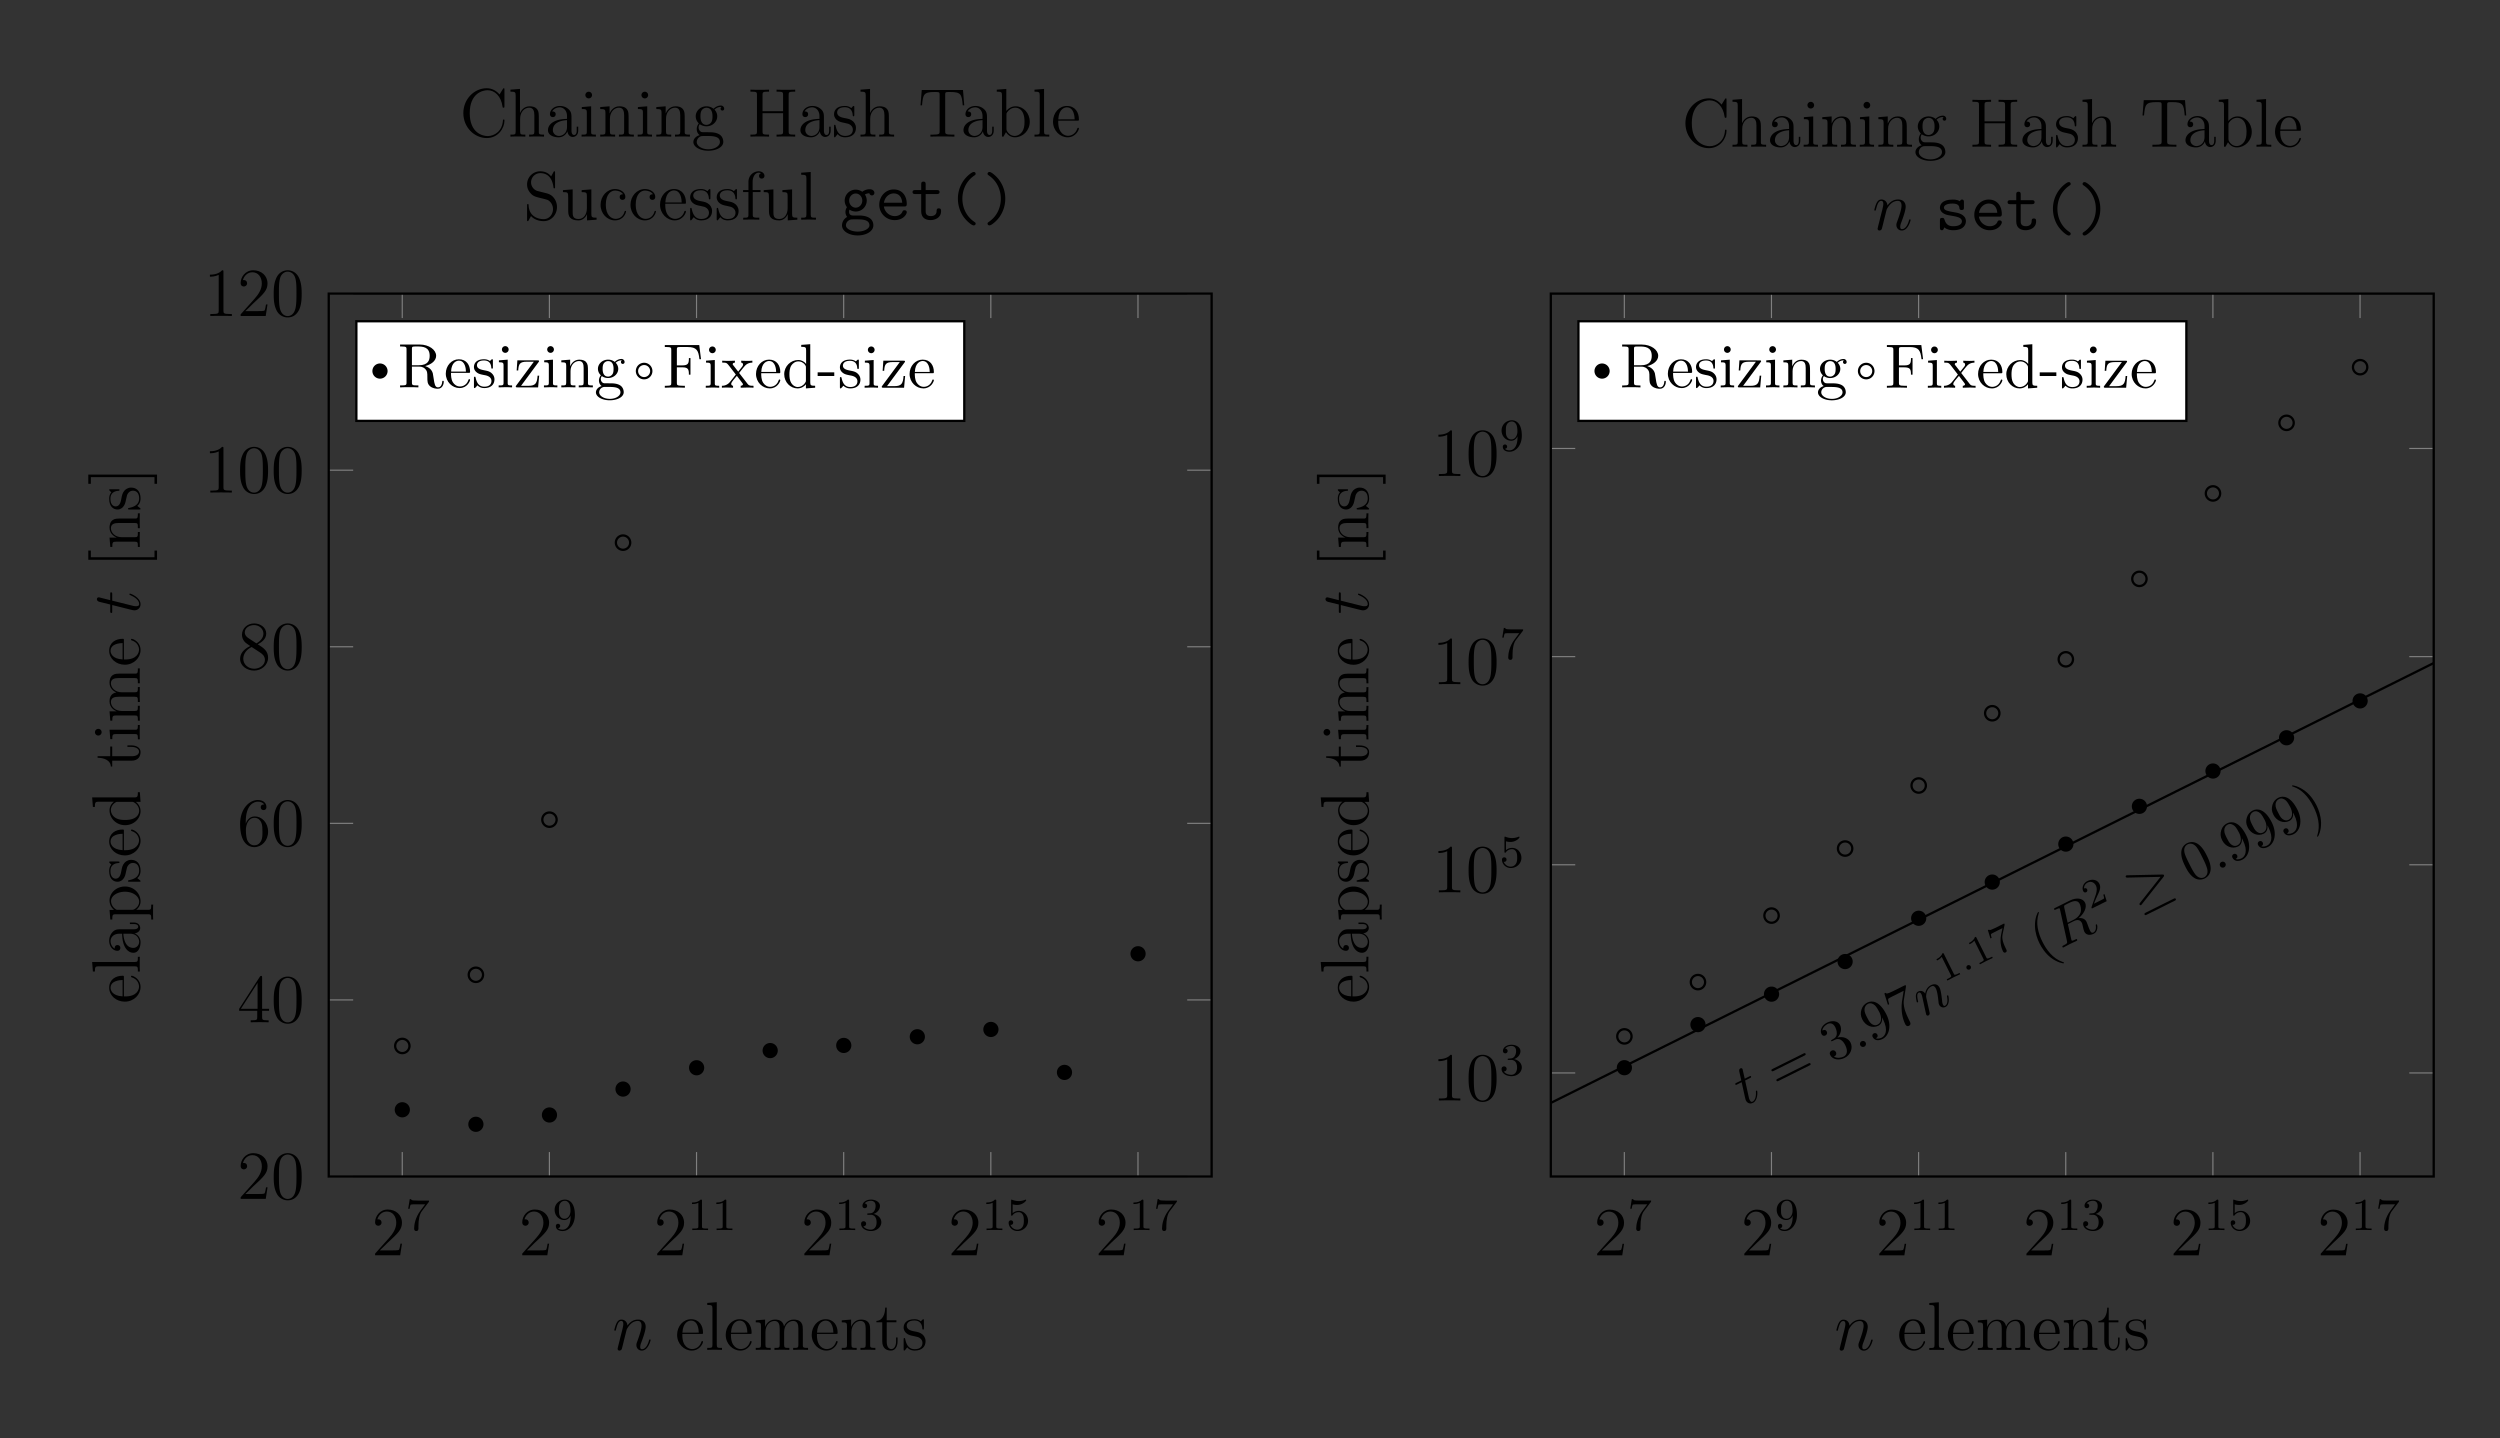 <svg xmlns="http://www.w3.org/2000/svg" xmlns:xlink="http://www.w3.org/1999/xlink" width="434.92pt" height="250.24pt" viewBox="0 0 434.92 250.24"><rect x="0" y="0" width="434.92" height="250.24" fill="#333333" stroke="none"/><defs><path id="ap" d="M6.713-3.227c.14-.06.2-.13.2-.22 0-.099-.04-.159-.2-.228l-5.488-2.59c-.14-.07-.18-.07-.2-.07-.119 0-.198.09-.198.2 0 .12.08.169.189.219l5.229 2.46-5.21 2.46c-.198.09-.208.17-.208.23 0 .109.09.198.199.198.03 0 .05 0 .18-.07zm-.15 4.592c.17 0 .35 0 .35-.2s-.21-.199-.36-.199H1.186c-.15 0-.358 0-.358.2s.179.199.348.199z"/><path id="ak" d="M1.582-.397c0-.251-.209-.405-.397-.405a.403.403 0 0 0-.404.398c0 .25.209.404.397.404.23 0 .404-.188.404-.397"/><path id="aj" d="M2.335-4.433c0-.188-.014-.195-.21-.195-.445.439-1.08.446-1.365.446v.25c.167 0 .627 0 1.01-.194v3.554c0 .23 0 .321-.697.321H.81V0c.125-.007.982-.028 1.24-.028.216 0 1.094.021 1.248.028v-.25h-.265c-.697 0-.697-.092-.697-.322z"/><path id="ao" d="M3.52-1.269h-.237c-.021.154-.09.565-.181.635-.056.042-.593.042-.69.042H1.129a24 24 0 0 1 1.394-1.171c.516-.412.997-.844.997-1.506 0-.843-.739-1.36-1.631-1.36-.864 0-1.45.607-1.45 1.249 0 .355.3.39.37.39.167 0 .369-.119.369-.37 0-.125-.049-.369-.411-.369.216-.495.69-.648 1.017-.648.697 0 1.06.543 1.06 1.108 0 .606-.432 1.087-.655 1.338L.509-.27C.439-.21.439-.196.439 0h2.872z"/><path id="al" d="M3.729-4.21c.07-.084.07-.097.07-.279H1.973c-.28 0-.356-.007-.607-.028-.362-.027-.376-.076-.397-.195H.732L.488-3.22h.237c.014-.105.084-.565.195-.634.056-.042.62-.042.725-.042h1.52c-.224.293-.58.725-.726.92-.913 1.199-.996 2.307-.996 2.718 0 .077 0 .397.327.397.335 0 .335-.313.335-.404v-.279c0-1.352.279-1.972.578-2.349z"/><path id="am" d="M3.297 2.39c0-.03 0-.05-.17-.219C1.882.916 1.564-.966 1.564-2.49c0-1.733.378-3.466 1.603-4.711.13-.12.13-.14.13-.17 0-.07-.04-.099-.1-.099-.1 0-.996.677-1.583 1.942C1.106-4.432.986-3.327.986-2.49c0 .777.11 1.982.657 3.108.598 1.225 1.455 1.872 1.554 1.872.06 0 .1-.03.1-.1"/><path id="ar" d="M2.878-2.49c0-.777-.11-1.982-.657-3.108C1.623-6.823.767-7.47.667-7.47c-.06 0-.1.04-.1.1 0 .03 0 .05.19.229.976.986 1.544 2.57 1.544 4.651C2.3-.787 1.932.966.697 2.221c-.13.12-.13.14-.13.17 0 .06.04.099.1.099.1 0 .996-.677 1.584-1.942.508-1.096.627-2.201.627-3.038"/><path id="aq" d="M4.582-3.187c0-.797-.05-1.594-.399-2.33-.458-.957-1.275-1.116-1.693-1.116-.598 0-1.325.259-1.733 1.185-.319.687-.369 1.464-.369 2.26 0 .748.04 1.644.449 2.401A1.83 1.83 0 0 0 2.48.22C3.018.22 3.775.01 4.213-.936c.319-.687.369-1.464.369-2.251M2.48 0c-.388 0-.976-.249-1.155-1.205-.11-.598-.11-1.514-.11-2.102 0-.637 0-1.295.08-1.832.189-1.186.936-1.275 1.185-1.275.329 0 .986.179 1.175 1.165.1.558.1 1.315.1 1.942 0 .747 0 1.425-.11 2.062C3.496-.299 2.928 0 2.48 0"/><path id="ae" d="M2.888-3.506c.817-.269 1.395-.966 1.395-1.753 0-.817-.877-1.374-1.833-1.374-1.006 0-1.763.597-1.763 1.354 0 .329.22.518.508.518.309 0 .508-.219.508-.508 0-.498-.468-.498-.617-.498.308-.488.966-.617 1.324-.617.409 0 .956.219.956 1.115 0 .12-.02.697-.278 1.136-.3.478-.638.508-.887.518-.08.01-.319.03-.388.03-.08.01-.15.02-.15.119 0 .11.07.11.24.11h.438c.816 0 1.185.677 1.185 1.653C3.526-.35 2.839-.06 2.4-.06c-.428 0-1.175-.17-1.524-.757.35.05.658-.169.658-.548 0-.358-.27-.557-.558-.557-.239 0-.558.14-.558.577C.418-.438 1.345.22 2.43.22c1.215 0 2.122-.906 2.122-1.922 0-.817-.628-1.594-1.664-1.803"/><path id="ah" d="M4.741-6.066c.09-.12.09-.14.09-.348H2.41c-1.216 0-1.236-.13-1.276-.319H.886L.558-4.681h.249c.03-.16.12-.787.249-.907.07-.06.846-.06.976-.06h2.062c-.11.16-.897 1.246-1.116 1.574-.896 1.345-1.225 2.73-1.225 3.745 0 .1 0 .548.458.548s.458-.448.458-.548v-.508c0-.547.03-1.095.11-1.633.04-.23.18-1.086.617-1.703z"/><path id="ag" d="M3.655-3.167v.318c0 2.331-1.036 2.79-1.613 2.79-.17 0-.707-.02-.976-.36.438 0 .518-.288.518-.457 0-.31-.24-.459-.459-.459-.159 0-.458.09-.458.478C.667-.189 1.205.22 2.052.22c1.285 0 2.5-1.354 2.5-3.496 0-2.68-1.146-3.356-2.032-3.356-.548 0-1.036.179-1.464.627-.409.448-.638.867-.638 1.614 0 1.245.877 2.22 1.992 2.22.608 0 1.016-.418 1.245-.995M2.42-2.4c-.16 0-.617 0-.926-.628-.18-.368-.18-.866-.18-1.354 0-.538 0-1.006.21-1.375.269-.498.647-.627.996-.627.458 0 .787.338.956.786.12.32.16.947.16 1.405 0 .827-.34 1.793-1.216 1.793"/><path id="ad" d="M6.843-3.257c.149 0 .338 0 .338-.2s-.19-.198-.329-.198H.886c-.139 0-.328 0-.328.199s.189.2.338.2zm.01 1.932c.139 0 .328 0 .328-.199s-.19-.2-.338-.2H.896c-.149 0-.338 0-.338.2s.189.2.328.2z"/><path id="af" d="M1.912-.528c0-.289-.239-.528-.528-.528s-.527.24-.527.528.239.528.527.528.528-.239.528-.528"/><path id="an" d="M3.735-6.115c.06-.24.09-.34.279-.369.09-.01.408-.01.607-.01.708 0 1.813 0 1.813.986 0 .339-.16 1.026-.548 1.414-.259.26-.786.578-1.683.578H3.088zm1.434 2.729c1.006-.22 2.191-.917 2.191-1.923 0-.856-.896-1.494-2.2-1.494H2.32c-.199 0-.288 0-.288.2 0 .11.09.11.279.11.02 0 .209 0 .378.019.18.02.27.03.27.16 0 .04-.01.07-.04.189L1.583-.777c-.1.389-.12.468-.907.468-.179 0-.269 0-.269.2 0 .109.12.109.14.109.279 0 .976-.03 1.255-.03S2.789 0 3.068 0c.08 0 .199 0 .199-.2 0-.109-.09-.109-.279-.109-.369 0-.647 0-.647-.179 0-.06.02-.11.03-.17l.657-2.639h1.185c.906 0 1.086.558 1.086.907 0 .149-.08.458-.14.687-.07.279-.16.647-.16.846C5 .22 6.196.22 6.326.22 7.17.22 7.52-.787 7.52-.926c0-.12-.11-.12-.12-.12-.09 0-.11.07-.13.14C7.023-.17 6.595 0 6.365 0c-.328 0-.398-.22-.398-.608 0-.308.06-.816.1-1.135.02-.14.04-.329.04-.468 0-.767-.668-1.076-.937-1.175"/><path id="ai" d="M.876-.588c-.03.15-.09.379-.09.429 0 .179.14.269.29.269.12 0 .298-.08.368-.28.01-.02.13-.487.19-.736l.219-.897c.06-.219.12-.438.169-.667.04-.17.12-.458.13-.498.149-.309.677-1.215 1.623-1.215.448 0 .538.368.538.697 0 .618-.488 1.892-.648 2.32-.09.23-.1.35-.1.459 0 .468.35.817.817.817.937 0 1.305-1.455 1.305-1.534 0-.1-.09-.1-.12-.1-.099 0-.099.03-.149.18C5.22-.668 4.89-.11 4.402-.11c-.169 0-.239-.1-.239-.328 0-.25.09-.488.18-.707.189-.528.607-1.624.607-2.192 0-.667-.428-1.065-1.145-1.065-.897 0-1.385.637-1.554.866-.05-.558-.458-.866-.916-.866s-.648.388-.747.567a5 5 0 0 0-.3.967c0 .1.1.1.12.1.1 0 .11-.01.17-.23.169-.707.368-1.185.727-1.185.199 0 .309.13.309.458 0 .21-.03.319-.16.837z"/><path id="ac" d="M2.052-3.984h.936c.2 0 .299 0 .299-.2 0-.109-.1-.109-.28-.109h-.876c.359-1.414.409-1.613.409-1.673 0-.17-.12-.269-.289-.269-.03 0-.309.01-.398.359l-.389 1.583H.528c-.2 0-.299 0-.299.19 0 .119.08.119.279.119h.876C.667-1.155.627-.986.627-.807c0 .538.379.917.917.917 1.016 0 1.583-1.455 1.583-1.534 0-.1-.08-.1-.12-.1-.089 0-.099.03-.148.14C2.43-.35 1.902-.11 1.564-.11c-.21 0-.309-.129-.309-.458 0-.239.02-.308.06-.478z"/><path id="M" d="M5.454-1.304c0-.071-.024-.335-.395-.335-.227 0-.299.084-.37.264-.3.693-1.077.753-1.304.753-.993 0-1.782-.753-1.914-1.674h3.504c.252 0 .479 0 .479-.443 0-1.4-.79-2.523-2.285-2.523-1.387 0-2.5 1.196-2.5 2.655A2.667 2.667 0 0 0 3.35.072c1.543 0 2.105-1.065 2.105-1.376m-.79-1.65H1.483c.156-1.017.933-1.615 1.686-1.615 1.196 0 1.448 1.017 1.495 1.615"/><path id="L" d="M5.98-4.676c0-.228-.18-.622-.85-.622-.214 0-.753.048-1.255.442a2 2 0 0 0-1.136-.37A1.91 1.91 0 0 0 .813-3.326c0 .263.06.718.395 1.148a1.57 1.57 0 0 0-.263.837c0 .42.203.754.299.862A1.7 1.7 0 0 0 .347.992c0 .993 1.208 1.747 2.727 1.747S5.8 1.997 5.8.993C5.8-.73 3.684-.73 3.289-.73H2.272c-.143 0-.693 0-.693-.645 0-.228.036-.275.083-.371.24.167.634.323 1.065.323a1.91 1.91 0 0 0 1.925-1.902c0-.299-.071-.67-.322-1.064.31-.168.598-.204.777-.216.072.371.43.383.43.383.144 0 .443-.096.443-.454M3.875-3.325c0 .682-.514 1.232-1.148 1.232-.598 0-1.136-.526-1.136-1.232s.55-1.232 1.136-1.232c.634 0 1.148.55 1.148 1.232M5.119.993c0 .55-.873 1.076-2.045 1.076S1.029 1.543 1.029.993c0-.18.06-.598.502-.873.275-.18.395-.18 1.22-.18 1.052 0 2.368 0 2.368 1.053"/><path id="O" d="M5.119.682c0-.156-.084-.204-.251-.323C3.218-.777 2.81-2.488 2.81-3.648c0-1.136.382-2.858 2.057-4.018.167-.12.25-.168.25-.323 0-.12-.059-.311-.346-.311-.299 0-1.184.693-1.734 1.47a5.43 5.43 0 0 0-1.005 3.182c0 1.328.479 2.44.98 3.146C3.565.263 4.438.993 4.773.993c.287 0 .347-.204.347-.311"/><path id="P" d="M4.114-3.648c0-.933-.227-2.14-1.088-3.3-.407-.55-1.292-1.352-1.65-1.352-.276 0-.347.203-.347.31 0 .144.083.204.299.348 1.459 1.028 2.009 2.63 2.009 3.982C3.337-2.583 2.99-.825 1.28.36c-.156.107-.251.167-.251.323 0 .107.071.31.346.31.3 0 1.184-.693 1.735-1.47a5.5 5.5 0 0 0 1.004-3.17"/><path id="as" d="M5.37-1.483c0-1.244-1.483-1.495-2.057-1.579-1.053-.18-1.77-.299-1.77-.801 0-.323.37-.706 1.495-.706 1.136 0 1.184.538 1.208.85.024.239.239.275.383.275.394 0 .394-.216.394-.455v-.909c0-.191 0-.454-.335-.454-.287 0-.358.287-.358.287-.479-.287-1.029-.287-1.268-.287-1.95 0-2.213.992-2.213 1.399 0 .49.287.825.694 1.052.383.216.73.275 1.71.431.467.084 1.423.24 1.423.897 0 .442-.406.861-1.519.861-.765 0-1.267-.299-1.518-1.16-.06-.167-.096-.299-.395-.299-.395 0-.395.227-.395.466v1.232c0 .192 0 .455.335.455.144 0 .251 0 .43-.49.55.454 1.173.49 1.543.49C5.37.072 5.37-1.363 5.37-1.483"/><path id="N" d="M5.262-1.471c0-.24 0-.502-.394-.502-.383 0-.383.263-.383.514-.012.717-.694.837-.969.837-.933 0-.933-.598-.933-.885v-2.954h1.938c.167 0 .478 0 .478-.347s-.31-.347-.478-.347H2.583v-.98c0-.216 0-.49-.382-.49-.395 0-.395.274-.395.49v.98H.789c-.167 0-.49 0-.49.347s.311.347.478.347h1.029v3.014c0 1.112.765 1.519 1.627 1.519.645 0 1.83-.323 1.83-1.543"/><path id="s" d="M5.669-1.064v-.67h-.263v.67c0 .681-.287.777-.455.777-.454 0-.454-.634-.454-.813v-2.093c0-.646 0-1.125-.526-1.591-.419-.383-.957-.55-1.483-.55-.981 0-1.735.646-1.735 1.423 0 .347.228.514.503.514.287 0 .49-.203.49-.49 0-.49-.43-.49-.61-.49.275-.503.85-.718 1.328-.718.55 0 1.256.455 1.256 1.53v.48C1.316-3.05.407-2.046.407-1.126c0 .946 1.1 1.245 1.83 1.245A1.63 1.63 0 0 0 3.79-.933c.048.562.419.993.933.993.251 0 .945-.168.945-1.124m-1.95-.622C3.72-.514 2.847-.12 2.333-.12c-.586 0-1.076-.43-1.076-1.004 0-1.579 2.033-1.722 2.464-1.746z"/><path id="G" d="M6.076-2.583c0-1.52-1.125-2.691-2.452-2.691-.658 0-1.22.299-1.627.801V-8.3L.335-8.17v.347c.813 0 .909.084.909.67V0h.263l.43-.777c.276.442.79.897 1.555.897 1.376 0 2.584-1.16 2.584-2.703m-.91-.012c0 .801-.119 1.303-.406 1.734-.24.37-.718.741-1.316.741C2.8-.12 2.38-.538 2.177-.86c-.156-.251-.156-.3-.156-.502v-2.464c0-.215 0-.24.132-.43.287-.431.813-.778 1.4-.778.358 0 1.614.143 1.614 2.44"/><path id="B" d="M7.798-2.775c0-.131 0-.203-.132-.203-.12 0-.131.06-.131.143C7.427-.933 6.04-.095 4.88-.095c-.838 0-3.122-.503-3.122-3.995 0-3.457 2.249-3.983 3.11-3.983 1.256 0 2.356 1.064 2.595 2.858.024.144.024.18.167.18.168 0 .168-.036.168-.275v-2.835c0-.215 0-.275-.12-.275-.071 0-.083.024-.155.144l-.586.945c-.538-.67-1.352-1.089-2.213-1.089C2.536-8.42.646-6.53.646-4.09.646-1.615 2.559.25 4.724.25c1.962 0 3.074-1.71 3.074-3.026"/><path id="J" d="M4.856-1.423c0-.108-.084-.108-.12-.108-.107 0-.12.036-.155.18-.263.849-.91 1.207-1.555 1.207-.73 0-1.698-.633-1.698-2.451 0-1.986 1.016-2.476 1.614-2.476.455 0 1.112.18 1.388.646-.144 0-.587 0-.587.49 0 .287.204.49.49.49.276 0 .503-.167.503-.514 0-.801-.837-1.375-1.806-1.375C1.53-5.334.42-4.09.42-2.584.419-1.051 1.567.12 2.919.12c1.578 0 1.937-1.436 1.937-1.543"/><path id="u" d="M6.16 0v-.347c-.814 0-.91-.084-.91-.67V-8.3l-1.662.131v.347c.813 0 .909.084.909.67v2.643a1.86 1.86 0 0 0-1.495-.765C1.615-5.274.419-4.102.419-2.571c0 1.519 1.136 2.69 2.451 2.69.91 0 1.436-.597 1.603-.825V.12zM4.472-1.4c0 .216 0 .252-.167.515-.287.419-.778.765-1.376.765-.31 0-1.602-.12-1.602-2.44 0-.86.143-1.339.406-1.734.24-.37.718-.741 1.316-.741.741 0 1.16.538 1.28.73.143.203.143.227.143.442z"/><path id="m" d="M4.868-1.423c0-.072-.06-.12-.132-.12-.096 0-.12.06-.143.12C4.282-.42 3.48-.143 2.978-.143s-1.71-.335-1.71-2.404v-.228H4.58c.263 0 .287 0 .287-.227 0-1.208-.646-2.332-2.093-2.332C1.41-5.334.359-4.102.359-2.62.359-1.041 1.579.12 2.906.12c1.424 0 1.962-1.292 1.962-1.543m-.742-1.579H1.28c.095-1.878 1.148-2.093 1.483-2.093 1.28 0 1.351 1.686 1.363 2.093"/><path id="K" d="M4.09-7.63c0-.443-.43-.79-1.004-.79-.838 0-1.782.646-1.782 1.866v1.4H.37v.346h.933v3.923c0 .538-.132.538-.91.538V0c.336-.024.993-.024 1.352-.024.323 0 1.172 0 1.447.024v-.347h-.239c-.873 0-.897-.131-.897-.562v-3.899H3.41v-.347H2.033v-1.4c0-1.075.55-1.626 1.04-1.626.096 0 .276.024.42.096a.48.48 0 0 0-.348.466c0 .276.192.467.467.467.287 0 .478-.191.478-.478"/><path id="D" d="M5.681-4.856a.56.56 0 0 0-.586-.55c-.622 0-1.088.383-1.256.562a2 2 0 0 0-1.232-.43C1.531-5.274.73-4.461.73-3.54c0 .682.418 1.124.538 1.232-.144.18-.359.526-.359.992 0 .694.419.993.514 1.053-.55.155-1.1.586-1.1 1.208 0 .825 1.124 1.507 2.595 1.507 1.423 0 2.608-.634 2.608-1.531 0-.3-.084-1.005-.802-1.375-.61-.311-1.208-.311-2.236-.311-.73 0-.814 0-1.029-.228a.88.88 0 0 1-.227-.598c0-.203.072-.406.191-.574.562.371 1.04.371 1.172.371 1.077 0 1.878-.813 1.878-1.734 0-.323-.096-.778-.478-1.16.466-.479 1.028-.479 1.088-.479.048 0 .108 0 .155.024-.12.048-.179.168-.179.3 0 .167.12.31.311.31.096 0 .311-.06.311-.323M3.648-3.54c0 .215 0 .705-.204 1.028a1.02 1.02 0 0 1-.837.467c-1.052 0-1.052-1.208-1.052-1.483 0-.215 0-.706.203-1.029a1.02 1.02 0 0 1 .837-.466c1.053 0 1.053 1.208 1.053 1.483M4.939.933c0 .706-.908 1.268-2.009 1.268C1.782 2.2.91 1.615.91.933c0-.096.024-.562.478-.873.263-.168.371-.168 1.208-.168.993 0 2.344 0 2.344 1.04"/><path id="E" d="M8.276 0v-.347h-.239c-.861 0-.897-.12-.897-.562v-6.35c0-.443.036-.563.897-.563h.24v-.347c-.288.024-1.268.024-1.615.024-.36 0-1.34 0-1.627-.024v.347h.24c.86 0 .896.12.896.562v2.835H2.595V-7.26c0-.442.036-.562.897-.562h.24v-.347c-.288.024-1.268.024-1.615.024-.359 0-1.34 0-1.627-.024v.347h.24c.86 0 .897.12.897.562v6.351c0 .443-.036.562-.897.562H.49V0c.287-.024 1.268-.024 1.615-.024.359 0 1.34 0 1.627.024v-.347h-.24c-.86 0-.897-.12-.897-.562v-3.17h3.576v3.17c0 .443-.036.562-.897.562h-.239V0c.287-.024 1.268-.024 1.615-.024.359 0 1.34 0 1.626.024"/><path id="C" d="M6.231 0v-.347c-.598 0-.897 0-.909-.359v-2.2c0-1.113 0-1.447-.275-1.83-.347-.467-.909-.538-1.315-.538-1.029 0-1.507.777-1.675 1.148h-.012V-8.3L.383-8.17v.347c.813 0 .909.084.909.67v6.267c0 .538-.132.538-.91.538V0c.312-.024.958-.024 1.292-.024.347 0 .993 0 1.304.024v-.347c-.765 0-.909 0-.909-.538V-3.11c0-1.255.825-1.925 1.567-1.925s.909.61.909 1.34v2.81c0 .538-.132.538-.91.538V0c.312-.024.958-.024 1.293-.024.346 0 .992 0 1.303.024"/><path id="v" d="M2.882 0v-.347c-.777 0-.825-.06-.825-.526v-4.401l-1.626.131v.347c.765 0 .873.072.873.658v3.253c0 .538-.132.538-.91.538V0c.336-.024.91-.024 1.256-.024.132 0 .826 0 1.232.024m-.67-7.224a.58.58 0 1 0-.586.574.576.576 0 0 0 .587-.574"/><path id="n" d="M2.966 0v-.347c-.765 0-.909 0-.909-.538V-8.3L.395-8.17v.347c.813 0 .909.084.909.67v6.267c0 .538-.132.538-.91.538V0c.336-.024.922-.024 1.28-.024s.957 0 1.292.024"/><path id="o" d="M9.484 0v-.347c-.598 0-.897 0-.909-.359v-2.2c0-1.113 0-1.447-.275-1.83-.347-.467-.909-.538-1.315-.538-.993 0-1.495.717-1.687 1.184-.167-.921-.813-1.184-1.566-1.184-1.16 0-1.615.992-1.71 1.232h-.013v-1.232l-1.626.131v.347c.813 0 .909.084.909.67v3.241c0 .538-.132.538-.91.538V0c.312-.024.958-.024 1.292-.024.347 0 .993 0 1.304.024v-.347c-.765 0-.909 0-.909-.538V-3.11c0-1.255.825-1.925 1.567-1.925s.909.61.909 1.34v2.81c0 .538-.132.538-.91.538V0c.312-.024.958-.024 1.293-.024.346 0 .992 0 1.303.024v-.347c-.765 0-.909 0-.909-.538V-3.11c0-1.255.825-1.925 1.567-1.925s.909.61.909 1.34v2.81c0 .538-.132.538-.909.538V0c.31-.024.957-.024 1.292-.024.346 0 .992 0 1.303.024"/><path id="p" d="M6.231 0v-.347c-.598 0-.897 0-.909-.359v-2.2c0-1.113 0-1.447-.275-1.83-.347-.467-.909-.538-1.315-.538-1.16 0-1.615.992-1.71 1.232h-.013v-1.232l-1.626.131v.347c.813 0 .909.084.909.67v3.241c0 .538-.132.538-.91.538V0c.312-.024.958-.024 1.292-.024.347 0 .993 0 1.304.024v-.347c-.765 0-.909 0-.909-.538V-3.11c0-1.255.825-1.925 1.567-1.925s.909.61.909 1.34v2.81c0 .538-.132.538-.91.538V0c.312-.024.958-.024 1.293-.024.346 0 .992 0 1.303.024"/><path id="t" d="M6.076-2.583c0-1.52-1.125-2.691-2.428-2.691-1.053 0-1.615.753-1.65.801v-.801l-1.663.131v.347c.837 0 .909.084.909.61v5.621c0 .538-.132.538-.91.538v.347c.312-.024.958-.024 1.293-.024.346 0 .992 0 1.303.024v-.347c-.765 0-.909 0-.909-.538v-2.08c.216.298.706.765 1.471.765 1.376 0 2.584-1.16 2.584-2.703m-.91 0c0 1.423-.813 2.463-1.733 2.463a1.4 1.4 0 0 1-.957-.382c-.275-.275-.455-.515-.455-.85v-2.463c0-.227 0-.24.132-.43a1.72 1.72 0 0 1 1.4-.766c.896 0 1.614 1.088 1.614 2.428"/><path id="H" d="M5.848-2.2c0-.73-.275-1.268-.598-1.663-.442-.538-.98-.67-1.447-.79l-1.315-.334c-.61-.156-1.148-.754-1.148-1.52 0-.836.67-1.59 1.602-1.59 1.962 0 2.225 1.938 2.296 2.452.024.143.024.191.144.191.132 0 .132-.06.132-.275v-2.416c0-.215 0-.275-.12-.275-.036 0-.084 0-.167.156l-.395.73c-.574-.742-1.364-.886-1.89-.886A2.28 2.28 0 0 0 .646-6.135c0 .574.203 1.1.646 1.578.418.467.837.574 1.686.79.419.095 1.076.263 1.244.334.562.276.933.921.933 1.591 0 .897-.634 1.746-1.627 1.746-.538 0-1.28-.131-1.866-.646C.97-1.363.921-2.225.91-2.619c-.012-.096-.132-.096-.132-.096-.131 0-.131.06-.131.275v2.416c0 .215 0 .275.12.275.071 0 .083-.024.167-.167l.395-.718c.43.479 1.184.885 2.212.885C4.88.251 5.848-.885 5.848-2.2"/><path id="r" d="M4.21-1.519c0-.646-.395-1.028-.502-1.136-.431-.37-.754-.443-1.543-.586-.359-.072-1.232-.24-1.232-.957 0-.37.251-.92 1.327-.92 1.304 0 1.376 1.111 1.4 1.482.012.096.095.096.131.096.132 0 .132-.06.132-.275V-5.06c0-.215 0-.275-.12-.275-.095 0-.323.263-.406.37-.371-.298-.742-.37-1.125-.37-1.447 0-1.877.79-1.877 1.447 0 .132 0 .55.454.969.383.335.79.418 1.34.526.657.132.813.167 1.112.407.215.179.37.442.37.777 0 .514-.298 1.088-1.35 1.088C1.53-.12.956-.574.693-1.77c-.048-.215-.06-.24-.06-.24-.024-.047-.072-.047-.108-.047-.131 0-.131.06-.131.275v1.627c0 .215 0 .275.12.275.06 0 .071-.012.274-.264.06-.083.06-.107.24-.299.454.563 1.1.563 1.303.563C3.588.12 4.21-.574 4.21-1.52"/><path id="F" d="M8.025-5.442 7.81-8.109H.634L.419-5.442h.263c.167-1.89.275-2.32 2.164-2.32.216 0 .55 0 .646.024.24.036.251.18.251.454V-.92c0 .407 0 .574-1.172.574h-.43V0c.383-.024 1.614-.024 2.08-.024s1.711 0 2.094.024v-.347h-.43c-1.173 0-1.173-.167-1.173-.574v-6.363c0-.299.024-.406.216-.454.095-.024.442-.024.67-.024 1.889 0 1.997.43 2.164 2.32z"/><path id="q" d="M3.899-1.483v-.682h-.263v.658c0 .861-.347 1.363-.813 1.363-.814 0-.814-1.112-.814-1.315v-3.349h1.687v-.347H2.009v-2.2h-.263c-.012 1.124-.442 2.272-1.53 2.308v.24h1.016v3.324C1.232-.155 2.117.12 2.75.12c.753 0 1.148-.742 1.148-1.603"/><path id="I" d="M6.231 0v-.347c-.813 0-.909-.084-.909-.67v-4.257l-1.686.131v.347c.813 0 .909.084.909.67v2.14C4.545-.968 4.007-.12 3.11-.12c-.981 0-1.04-.562-1.04-1.196v-3.958l-1.687.131v.347c.909 0 .909.036.909 1.1v1.794c0 .742 0 1.172.358 1.567.288.311.778.455 1.388.455.203 0 .586 0 .993-.347.346-.275.538-.73.538-.73V.12z"/><path id="l" d="M2.464-3.504c.024-.072.323-.67.765-1.053a1.74 1.74 0 0 1 1.184-.478c.479 0 .646.359.646.837 0 .682-.49 2.045-.73 2.691-.107.287-.167.443-.167.658 0 .538.37.969.945.969 1.112 0 1.53-1.759 1.53-1.83 0-.06-.047-.108-.119-.108-.107 0-.12.036-.18.24C6.065-.599 5.61-.12 5.144-.12c-.12 0-.311-.012-.311-.394 0-.3.131-.658.203-.826.24-.657.742-1.997.742-2.679 0-.717-.419-1.255-1.328-1.255-1.064 0-1.626.753-1.842 1.052-.036-.682-.526-1.052-1.052-1.052-.383 0-.646.227-.85.634C.49-4.21.324-3.492.324-3.444s.048.107.131.107c.096 0 .108-.012.18-.287.191-.73.407-1.411.885-1.411.275 0 .37.191.37.55 0 .263-.119.73-.203 1.1l-.335 1.292c-.047.227-.179.765-.239.98C1.03-.8.897-.238.897-.178c0 .167.132.299.311.299a.46.46 0 0 0 .407-.252c.024-.06.131-.478.191-.717l.263-1.077z"/><path id="w" d="M2.404-4.808h1.1c.228 0 .347 0 .347-.215 0-.132-.072-.132-.31-.132H2.487L2.93-6.9c.048-.167.048-.191.048-.275 0-.191-.155-.299-.31-.299-.097 0-.372.036-.467.419l-.467 1.901H.61c-.24 0-.347 0-.347.227 0 .12.084.12.311.12H1.64L.849-1.65c-.096.418-.131.538-.131.693C.718-.395 1.112.12 1.782.12c1.208 0 1.854-1.747 1.854-1.83 0-.072-.048-.108-.12-.108-.024 0-.072 0-.095.048-.012.012-.024.024-.108.215C3.062-.957 2.512-.12 1.818-.12c-.359 0-.383-.299-.383-.562 0-.012 0-.239.036-.382z"/><path id="d" d="M2.503-5.077c0-.215-.016-.223-.232-.223-.326.319-.749.51-1.506.51v.263c.215 0 .646 0 1.108-.215v4.088c0 .295-.024.391-.781.391h-.28V0c.328-.024 1.013-.024 1.372-.024s1.052 0 1.379.024v-.263h-.28c-.757 0-.78-.096-.78-.39z"/><path id="e" d="M2.016-2.662c.63 0 1.029.462 1.029 1.3 0 .995-.566 1.29-.989 1.29-.438 0-1.036-.16-1.315-.582.287 0 .486-.183.486-.446a.423.423 0 0 0-.438-.438c-.215 0-.438.135-.438.454 0 .757.813 1.251 1.721 1.251 1.06 0 1.801-.733 1.801-1.53 0-.661-.526-1.267-1.339-1.442.63-.224 1.1-.766 1.1-1.403S2.917-5.3 2.088-5.3C1.235-5.3.59-4.838.59-4.232c0 .295.199.422.406.422a.39.39 0 0 0 .407-.406c0-.295-.255-.407-.43-.415.334-.438.948-.462 1.091-.462.207 0 .813.064.813.885 0 .558-.231.892-.343 1.02-.239.247-.422.263-.908.295-.152.008-.215.016-.215.12 0 .111.071.111.207.111z"/><path id="f" d="M1.116-4.48c.103.033.422.112.757.112.996 0 1.602-.7 1.602-.82 0-.088-.056-.112-.096-.112-.016 0-.032 0-.103.04-.311.12-.678.215-1.108.215-.47 0-.86-.12-1.108-.215C.98-5.3.964-5.3.956-5.3c-.103 0-.103.088-.103.231v2.335c0 .144 0 .24.127.24.064 0 .088-.032.128-.096.095-.12.398-.526 1.076-.526.446 0 .661.366.733.518.136.287.151.653.151.964 0 .295-.008.725-.23 1.076a1.07 1.07 0 0 1-.893.486A1.295 1.295 0 0 1 .733-.917c.024.008.072.008.08.008.223 0 .398-.143.398-.39 0-.295-.23-.399-.39-.399-.144 0-.399.08-.399.423 0 .717.622 1.442 1.539 1.442.996 0 1.84-.773 1.84-1.761 0-.925-.669-1.745-1.61-1.745-.398 0-.772.127-1.075.398z"/><path id="b" d="M4.033-4.854c.072-.087.072-.103.072-.279H2.08c-.2 0-.446-.008-.645-.024-.415-.031-.423-.103-.447-.23H.741l-.27 1.68h.246c.016-.119.104-.669.215-.732.088-.04.686-.04.805-.04h1.69l-.82 1.1c-.91 1.211-1.1 2.47-1.1 3.1 0 .08 0 .446.374.446s.375-.358.375-.454v-.382c0-1.148.19-2.089.581-2.607z"/><path id="c" d="M3.124-2.351c0 1.945-.924 2.28-1.387 2.28-.167 0-.581-.025-.797-.272.351-.032.375-.295.375-.374a.364.364 0 0 0-.375-.375c-.143 0-.374.088-.374.39 0 .543.446.87 1.18.87 1.091 0 2.127-1.085 2.127-2.79 0-2.072-.916-2.678-1.737-2.678-.94 0-1.785.733-1.785 1.777 0 1.028.773 1.778 1.673 1.778.566 0 .909-.36 1.1-.766zm-1.068.382c-.366 0-.597-.167-.773-.462C1.1-2.726 1.1-3.108 1.1-3.515c0-.47 0-.805.215-1.132.2-.286.454-.446.829-.446.534 0 .765.526.789.566.167.39.175 1.012.175 1.172 0 .63-.342 1.386-1.052 1.386"/><path id="Z" d="M5.75 0v-.338c-.764 0-.851-.077-.851-.611v-6.623l-1.571.12v.339c.763 0 .85.076.85.61v2.357c-.316-.393-.785-.676-1.374-.676C1.516-4.822.37-3.753.37-2.346.37-.96 1.44.12 2.684.12c.698 0 1.189-.37 1.462-.72v.72zM4.146-1.287c0 .196 0 .218-.12.403-.328.524-.818.764-1.288.764-.49 0-.883-.284-1.145-.698-.284-.448-.317-1.07-.317-1.517 0-.403.022-1.058.339-1.549.229-.338.643-.698 1.233-.698.381 0 .84.163 1.178.654.12.186.12.208.12.404z"/><path id="R" d="M4.528-1.298c0-.11-.088-.131-.142-.131-.098 0-.12.065-.142.153C3.862-.153 2.88-.153 2.771-.153c-.545 0-.982-.327-1.233-.73-.327-.524-.327-1.244-.327-1.637h3.044c.24 0 .273 0 .273-.23 0-1.08-.59-2.138-1.953-2.138-1.266 0-2.27 1.124-2.27 2.488 0 1.462 1.146 2.52 2.4 2.52 1.332 0 1.823-1.211 1.823-1.418m-.72-1.451H1.222c.065-1.626.982-1.899 1.353-1.899 1.123 0 1.233 1.473 1.233 1.899"/><path id="X" d="M6.655-4.964 6.35-7.42H.36v.338h.262c.84 0 .862.12.862.513V-.85c0 .393-.022.513-.862.513H.36V0c.382-.033 1.233-.033 1.658-.033.448 0 1.44 0 1.833.033v-.338h-.36c-1.036 0-1.036-.142-1.036-.524v-2.684h.938c1.047 0 1.156.35 1.156 1.277h.273V-5.16H4.55c0 .916-.109 1.276-1.156 1.276h-.938v-2.76c0-.36.022-.437.534-.437H4.3c1.636 0 1.909.611 2.083 2.117z"/><path id="W" d="M5.291-4.408a.534.534 0 0 0-.556-.534c-.218 0-.698.065-1.157.513a1.82 1.82 0 0 0-1.156-.393C1.407-4.822.655-4.07.655-3.23c0 .48.24.894.512 1.123A1.5 1.5 0 0 0 .83-1.2c0 .338.142.753.48.97C.655-.043.305.426.305.863c0 .785 1.08 1.385 2.412 1.385 1.287 0 2.422-.556 2.422-1.407 0-.382-.153-.938-.71-1.244-.578-.305-1.21-.305-1.876-.305-.273 0-.742 0-.818-.011-.35-.044-.579-.382-.579-.731 0-.044 0-.295.186-.513.425.306.873.338 1.08.338 1.015 0 1.767-.752 1.767-1.592 0-.404-.174-.808-.447-1.059.393-.37.786-.425.982-.425 0 0 .076 0 .11.01-.12.044-.175.164-.175.295a.31.31 0 0 0 .316.317c.11 0 .316-.077.316-.328m-1.92 1.179c0 .294-.01.643-.174.916-.088.131-.339.436-.775.436-.95 0-.95-1.09-.95-1.341 0-.295.012-.644.175-.917.088-.13.339-.436.775-.436.95 0 .95 1.09.95 1.342m1.2 4.09c0 .59-.774 1.136-1.843 1.136C1.626 1.997.873 1.44.873.862c0-.502.414-.906.894-.938h.644c.938 0 2.16 0 2.16.938"/><path id="aa" d="M3.011-2.04v-.633H.12v.633z"/><path id="T" d="M2.695 0v-.338c-.72 0-.764-.055-.764-.48v-4.004l-1.527.12v.338c.709 0 .807.065.807.6v2.935c0 .49-.12.49-.851.49V0l1.2-.033c.382 0 .764.022 1.135.033m-.6-6.59a.583.583 0 0 0-1.167 0 .583.583 0 0 0 1.167 0"/><path id="V" d="M5.837 0v-.338c-.567 0-.84 0-.851-.328v-2.083c0-.939 0-1.277-.338-1.67-.153-.185-.513-.403-1.146-.403-.796 0-1.31.469-1.615 1.145v-1.145l-1.538.12v.338c.764 0 .851.076.851.611v2.924c0 .49-.12.49-.85.49V0l1.232-.033L2.804 0v-.338c-.731 0-.851 0-.851-.491v-2.008c0-1.134.775-1.745 1.473-1.745.687 0 .807.589.807 1.21v2.543c0 .49-.12.49-.85.49V0l1.232-.033z"/><path id="Q" d="M7.986-.96c0-.066 0-.186-.142-.186-.12 0-.12.099-.13.175-.066.775-.448.971-.72.971-.535 0-.623-.556-.775-1.571l-.142-.873c-.197-.698-.731-1.058-1.331-1.265 1.058-.262 1.91-.928 1.91-1.779 0-1.047-1.245-1.964-2.848-1.964H.382v.339h.262c.84 0 .862.12.862.512v5.75c0 .393-.022.513-.862.513H.382V0c.393-.033 1.167-.033 1.593-.033s1.2 0 1.593.033v-.338h-.262c-.84 0-.862-.12-.862-.513v-2.76h1.254c.175 0 .633 0 1.015.37.415.393.415.732.415 1.463 0 .709 0 1.145.447 1.56C6.022.175 6.622.24 6.95.24c.85 0 1.036-.895 1.036-1.2M5.531-5.488c0 .753-.261 1.637-1.876 1.637H2.444v-2.826c0-.25 0-.382.24-.415.109-.021.425-.021.644-.021.981 0 2.203.043 2.203 1.625"/><path id="S" d="M3.928-1.396c0-.579-.328-.906-.459-1.037-.36-.35-.785-.436-1.243-.524-.611-.12-1.342-.261-1.342-.894 0-.382.283-.83 1.222-.83 1.2 0 1.254.983 1.276 1.32.011.099.131.099.131.099.142 0 .142-.055.142-.262v-1.102c0-.185 0-.262-.12-.262-.055 0-.077 0-.218.131a1.4 1.4 0 0 1-.186.175c-.414-.306-.862-.306-1.025-.306C.775-4.888.36-4.157.36-3.546c0 .382.175.688.47.928.348.283.654.349 1.44.501.24.044 1.134.219 1.134 1.004 0 .557-.382.993-1.233.993-.916 0-1.31-.622-1.516-1.55C.622-1.81.61-1.854.502-1.854c-.142 0-.142.077-.142.273v1.44C.36.044.36.12.48.12.535.12.546.11.753-.098.775-.12.775-.142.97-.35c.48.458.971.469 1.2.469 1.255 0 1.757-.731 1.757-1.516"/><path id="Y" d="M5.63 0v-.338c-.59 0-.786-.022-1.037-.338L3.131-2.564c.327-.414.742-.949 1.004-1.233.338-.392.785-.556 1.298-.567v-.338c-.283.022-.61.033-.894.033-.328 0-.906-.022-1.048-.033v.338c.23.022.317.164.317.338s-.11.317-.164.382l-.676.851-.851-1.102c-.099-.109-.099-.13-.099-.196 0-.164.164-.262.382-.273v-.338l-1.178.033c-.23 0-.742-.011-1.037-.033v.338c.764 0 .775.01 1.288.666l1.08 1.407c-.513.654-.513.676-1.026 1.298a1.75 1.75 0 0 1-1.396.655V0c.284-.022.622-.033.905-.033L2.073 0v-.338c-.24-.033-.316-.175-.316-.338 0-.24.316-.6.981-1.386l.83 1.091c.087.12.229.295.229.36 0 .098-.099.262-.393.273V0l1.178-.033c.295 0 .72.011 1.048.033"/><path id="U" d="M4.375-2.04h-.273C4.004-.753 3.775-.273 2.51-.273H1.222l3.033-4.102c.098-.12.098-.142.098-.185 0-.142-.087-.142-.284-.142H.58l-.12 1.756H.73c.065-1.113.273-1.516 1.473-1.516h1.244L.404-.35c-.099.12-.099.142-.099.196C.305 0 .382 0 .59 0h3.6z"/><path id="g" d="M5.358-3.827c0-.993-.06-1.962-.49-2.87-.49-.993-1.352-1.256-1.938-1.256-.693 0-1.543.346-1.985 1.34C.61-5.86.49-5.12.49-3.828c0 1.16.084 2.033.515 2.882A2.13 2.13 0 0 0 2.918.251c1.04 0 1.639-.622 1.986-1.315.43-.897.454-2.07.454-2.763M2.918.012c-.382 0-1.16-.215-1.387-1.519-.132-.718-.132-1.627-.132-2.464 0-.98 0-1.865.192-2.571.203-.801.813-1.172 1.327-1.172.455 0 1.148.275 1.376 1.303.155.682.155 1.627.155 2.44 0 .802 0 1.71-.131 2.44C4.09-.215 3.337.012 2.918.012"/><path id="k" d="M3.444-7.666c0-.275 0-.287-.239-.287-.287.323-.885.765-2.117.765v.347c.275 0 .873 0 1.531-.311v6.231c0 .43-.036.574-1.088.574h-.37V0c.322-.024 1.482-.024 1.877-.024s1.543 0 1.866.024v-.347h-.371C3.48-.347 3.444-.49 3.444-.92z"/><path id="a" d="M5.262-2.01H5c-.036.204-.131.862-.25 1.053-.085.108-.766.108-1.125.108H1.41c.323-.275 1.053-1.04 1.364-1.328 1.818-1.674 2.487-2.296 2.487-3.48 0-1.375-1.088-2.296-2.475-2.296S.586-6.77.586-5.741c0 .61.526.61.562.61.251 0 .562-.18.562-.562 0-.335-.227-.562-.562-.562-.107 0-.131 0-.167.012.227-.813.873-1.364 1.65-1.364 1.017 0 1.639.85 1.639 1.95 0 1.017-.586 1.902-1.268 2.667L.586-.287V0h4.365z"/><path id="h" d="M4.318-7.786c0-.227 0-.287-.168-.287-.096 0-.131 0-.227.144l-3.6 5.585v.347h3.145V-.91c0 .443-.024.562-.897.562h-.239V0c.275-.024 1.22-.024 1.555-.024s1.292 0 1.567.024v-.347h-.24c-.86 0-.896-.12-.896-.562v-1.088h1.208v-.347H4.318zm-.79.933v4.509H.622z"/><path id="i" d="M1.471-4.162c0-3.026 1.471-3.504 2.117-3.504.43 0 .861.131 1.088.49-.143 0-.598 0-.598.49 0 .263.18.49.49.49.3 0 .503-.179.503-.526 0-.621-.454-1.231-1.495-1.231C2.069-7.953.49-6.411.49-3.78.49-.49 1.926.25 2.942.25c1.304 0 2.416-1.136 2.416-2.69 0-1.592-1.112-2.656-2.308-2.656-1.065 0-1.46.921-1.579 1.256zm1.471 4.09c-.753 0-1.112-.67-1.22-.92-.107-.312-.227-.898-.227-1.735 0-.945.43-2.129 1.507-2.129.658 0 1.005.443 1.184.85.191.442.191 1.04.191 1.554 0 .61 0 1.148-.227 1.603-.299.574-.73.777-1.208.777"/><path id="j" d="M3.564-4.318c.598-.322 1.471-.873 1.471-1.877 0-1.04-1.004-1.758-2.105-1.758-1.184 0-2.117.873-2.117 1.961 0 .407.12.813.455 1.22.131.155.143.167.98.753C1.088-3.48.49-2.679.49-1.806.49-.538 1.698.251 2.918.251c1.328 0 2.44-.98 2.44-2.236 0-1.22-.861-1.758-1.794-2.333M1.938-5.394c-.156-.108-.634-.419-.634-1.005 0-.777.813-1.267 1.614-1.267.861 0 1.627.622 1.627 1.483 0 .73-.526 1.315-1.22 1.698zM2.5-3.851l1.447.945c.31.203.86.574.86 1.303 0 .91-.92 1.531-1.877 1.531-1.016 0-1.89-.741-1.89-1.734 0-.933.682-1.686 1.46-2.045"/><path id="x" d="M2.99 2.99v-.443H1.83V-8.527h1.16v-.443H1.387V2.99z"/><path id="A" d="M1.854-8.97H.25v.443h1.16V2.547H.251v.443h1.603z"/><path id="y" d="M5.322-2.906c0-1.113 0-1.447-.275-1.83-.347-.467-.909-.538-1.315-.538-1.16 0-1.615.992-1.71 1.232h-.013v-1.232l-1.626.131v.347c.813 0 .909.084.909.67v3.241c0 .538-.132.538-.91.538V0c.312-.024.958-.024 1.292-.024.347 0 .993 0 1.304.024v-.347c-.765 0-.909 0-.909-.538V-3.11c0-1.255.825-1.925 1.567-1.925s.909.61.909 1.34v2.81c0 .538-.132.538-.91.538V0c.312-.024.958-.024 1.293-.024.346 0 .992 0 1.303.024v-.347c-.598 0-.897 0-.909-.359z"/><path id="z" d="M3.923-5.06c0-.214 0-.274-.12-.274-.095 0-.323.263-.406.37-.371-.298-.742-.37-1.125-.37-1.447 0-1.877.79-1.877 1.447 0 .132 0 .55.454.969.383.335.79.418 1.34.526.657.132.813.167 1.112.407.215.179.37.442.37.777 0 .514-.298 1.088-1.35 1.088C1.53-.12.956-.574.693-1.77c-.048-.215-.048-.227-.06-.24-.024-.047-.072-.047-.108-.047-.131 0-.131.06-.131.275v1.627c0 .215 0 .275.12.275.06 0 .071-.012.274-.264.06-.083.06-.107.24-.299.454.563 1.1.563 1.303.563C3.588.12 4.21-.574 4.21-1.52c0-.646-.395-1.028-.502-1.136-.431-.37-.754-.443-1.543-.586-.359-.072-1.232-.24-1.232-.957 0-.37.251-.92 1.327-.92 1.304 0 1.376 1.111 1.4 1.482.012.096.095.096.131.096.132 0 .132-.06.132-.275z"/><clipPath id="ab"><path d="M269.791 204.674h153.596V51.08H269.79Z"/></clipPath></defs><g fill="none" stroke-miterlimit="10"><path stroke="gray" stroke-width=".199" d="M69.978 204.674v-4.252m25.599 4.252v-4.252m25.598 4.252v-4.252m25.6 4.252v-4.252m25.598 4.252v-4.252m25.6 4.252v-4.252M69.977 51.079v4.253m25.599-4.253v4.253m25.598-4.253v4.253m25.6-4.253v4.253m25.598-4.253v4.253m25.6-4.253v4.253M57.19 204.674h4.249m-4.25-30.719h4.25m-4.25-30.719h4.25m-4.25-30.719h4.25m-4.25-30.719h4.25m-4.25-30.719h4.25m149.346 153.595h-4.25m4.25-30.719h-4.25m4.25-30.719h-4.25m4.25-30.719h-4.25m4.25-30.719h-4.25m4.25-30.719h-4.25"/><path stroke="#000" stroke-width=".399" d="M57.19 204.674V51.079h153.595v153.595z"/></g><use xlink:href="#a" x="-45.772" y="98.489" transform="translate(110.439 119.884)scale(1)"/><use xlink:href="#b" x="-39.9" y="94.11" transform="matrix(1 0 0 1 110.439 119.884)"/><use xlink:href="#a" x="-45.772" y="98.489" transform="translate(136.038 119.884)scale(1)"/><use xlink:href="#c" x="-39.9" y="94.11" transform="matrix(1 0 0 1 136.038 119.884)"/><use xlink:href="#a" x="-45.772" y="98.489" transform="translate(159.52 119.884)scale(1)"/><g transform="matrix(1 0 0 1 159.52 119.884)"><use xlink:href="#d" x="-39.9" y="94.11"/><use xlink:href="#d" x="-35.668" y="94.11"/></g><use xlink:href="#a" x="-45.772" y="98.489" transform="translate(185.119 119.884)scale(1)"/><g transform="matrix(1 0 0 1 185.119 119.884)"><use xlink:href="#d" x="-39.9" y="94.11"/><use xlink:href="#e" x="-35.668" y="94.11"/></g><use xlink:href="#a" x="-45.772" y="98.489" transform="translate(210.717 119.884)scale(1)"/><g transform="matrix(1 0 0 1 210.717 119.884)"><use xlink:href="#d" x="-39.9" y="94.11"/><use xlink:href="#f" x="-35.668" y="94.11"/></g><use xlink:href="#a" x="-45.772" y="98.489" transform="translate(236.316 119.884)scale(1)"/><g transform="matrix(1 0 0 1 236.316 119.884)"><use xlink:href="#d" x="-39.9" y="94.11"/><use xlink:href="#b" x="-35.668" y="94.11"/></g><g transform="translate(87.053 110.077)scale(1)"><use xlink:href="#a" x="-45.772" y="98.489"/><use xlink:href="#g" x="-39.924" y="98.489"/></g><g transform="translate(87.053 79.358)scale(1)"><use xlink:href="#h" x="-45.772" y="98.489"/><use xlink:href="#g" x="-39.924" y="98.489"/></g><g transform="translate(87.053 48.639)scale(1)"><use xlink:href="#i" x="-45.772" y="98.489"/><use xlink:href="#g" x="-39.924" y="98.489"/></g><g transform="translate(87.053 17.92)scale(1)"><use xlink:href="#j" x="-45.772" y="98.489"/><use xlink:href="#g" x="-39.924" y="98.489"/></g><g transform="translate(81.2 -12.798)scale(1)"><use xlink:href="#k" x="-45.772" y="98.489"/><use xlink:href="#g" x="-39.924" y="98.489"/><use xlink:href="#g" x="-34.075" y="98.489"/></g><g transform="translate(81.2 -43.517)scale(1)"><use xlink:href="#k" x="-45.772" y="98.489"/><use xlink:href="#a" x="-39.924" y="98.489"/><use xlink:href="#g" x="-34.075" y="98.489"/></g><path d="M71.111 193.068a1.12 1.12 0 1 0-2.242 0 1.12 1.12 0 0 0 2.242 0"/><path fill="none" stroke="#000" stroke-miterlimit="10" stroke-width=".399" d="M71.111 193.068a1.12 1.12 0 1 0-2.242 0 1.12 1.12 0 0 0 2.242 0Z"/><path d="M83.91 195.592a1.12 1.12 0 1 0-2.241 0 1.12 1.12 0 0 0 2.241 0"/><path fill="none" stroke="#000" stroke-miterlimit="10" stroke-width=".399" d="M83.91 195.592a1.12 1.12 0 1 0-2.241 0 1.12 1.12 0 0 0 2.241 0Z"/><path d="M96.71 193.972a1.12 1.12 0 1 0-2.241 0 1.12 1.12 0 0 0 2.241 0"/><path fill="none" stroke="#000" stroke-miterlimit="10" stroke-width=".399" d="M96.71 193.972a1.12 1.12 0 1 0-2.241 0 1.12 1.12 0 0 0 2.241 0Z"/><path d="M109.51 189.462a1.12 1.12 0 1 0-2.242 0 1.12 1.12 0 0 0 2.242 0"/><path fill="none" stroke="#000" stroke-miterlimit="10" stroke-width=".399" d="M109.51 189.462a1.12 1.12 0 1 0-2.242 0 1.12 1.12 0 0 0 2.242 0Z"/><path d="M122.309 185.756a1.12 1.12 0 1 0-2.242 0 1.12 1.12 0 0 0 2.242 0"/><path fill="none" stroke="#000" stroke-miterlimit="10" stroke-width=".399" d="M122.309 185.756a1.12 1.12 0 1 0-2.242 0 1.12 1.12 0 0 0 2.242 0Z"/><path d="M135.108 182.768a1.12 1.12 0 1 0-2.242 0 1.12 1.12 0 0 0 2.242 0"/><path fill="none" stroke="#000" stroke-miterlimit="10" stroke-width=".399" d="M135.108 182.768a1.12 1.12 0 1 0-2.242 0 1.12 1.12 0 0 0 2.242 0Z"/><path d="M147.907 181.871a1.12 1.12 0 1 0-2.241 0 1.12 1.12 0 0 0 2.241 0"/><path fill="none" stroke="#000" stroke-miterlimit="10" stroke-width=".399" d="M147.907 181.871a1.12 1.12 0 1 0-2.241 0 1.12 1.12 0 0 0 2.241 0Z"/><path d="M160.707 180.362a1.12 1.12 0 1 0-2.241 0 1.12 1.12 0 0 0 2.241 0"/><path fill="none" stroke="#000" stroke-miterlimit="10" stroke-width=".399" d="M160.707 180.362a1.12 1.12 0 1 0-2.241 0 1.12 1.12 0 0 0 2.241 0Z"/><path d="M173.507 179.093a1.12 1.12 0 1 0-2.242 0 1.12 1.12 0 0 0 2.242 0"/><path fill="none" stroke="#000" stroke-miterlimit="10" stroke-width=".399" d="M173.507 179.093a1.12 1.12 0 1 0-2.242 0 1.12 1.12 0 0 0 2.242 0Z"/><path d="M186.306 186.565a1.12 1.12 0 1 0-2.241 0 1.12 1.12 0 0 0 2.241 0"/><path fill="none" stroke="#000" stroke-miterlimit="10" stroke-width=".399" d="M186.306 186.565a1.12 1.12 0 1 0-2.241 0 1.12 1.12 0 0 0 2.241 0Z"/><path d="M199.106 165.925a1.12 1.12 0 1 0-2.242 0 1.12 1.12 0 0 0 2.242 0"/><g fill="none" stroke="#000" stroke-miterlimit="10" stroke-width=".399"><path d="M199.106 165.925a1.12 1.12 0 1 0-2.242 0 1.12 1.12 0 0 0 2.242 0ZM71.236 181.964a1.245 1.245 0 1 0-2.491 0 1.245 1.245 0 0 0 2.49 0ZM84.035 169.584a1.245 1.245 0 1 0-2.49 0 1.245 1.245 0 0 0 2.49 0ZM96.835 142.597a1.245 1.245 0 1 0-2.491 0 1.245 1.245 0 0 0 2.49 0ZM109.634 94.402a1.245 1.245 0 1 0-2.49 0 1.245 1.245 0 0 0 2.49 0Z"/></g><g transform="translate(152.319 136.349)scale(1)"><use xlink:href="#l" x="-45.772" y="98.489"/><use xlink:href="#m" x="-34.883" y="98.489"/><use xlink:href="#n" x="-29.68" y="98.489"/><use xlink:href="#m" x="-26.427" y="98.489"/><use xlink:href="#o" x="-21.225" y="98.489"/><use xlink:href="#m" x="-11.465" y="98.489"/><use xlink:href="#p" x="-6.263" y="98.489"/><use xlink:href="#q" x="-.067" y="98.489"/><use xlink:href="#r" x="4.489" y="98.489"/></g><g transform="rotate(-90 27.342 101.501)scale(1)"><use xlink:href="#m" x="-45.772" y="98.489"/><use xlink:href="#n" x="-40.57" y="98.489"/><use xlink:href="#s" x="-37.317" y="98.489"/><use xlink:href="#t" x="-31.456" y="98.489"/><use xlink:href="#r" x="-24.95" y="98.489"/><use xlink:href="#m" x="-20.333" y="98.489"/><use xlink:href="#u" x="-15.131" y="98.489"/><use xlink:href="#q" x="-4.726" y="98.489"/><use xlink:href="#v" x="-.169" y="98.489"/><use xlink:href="#o" x="3.084" y="98.489"/><use xlink:href="#m" x="12.844" y="98.489"/><use xlink:href="#w" x="21.946" y="98.489"/><use xlink:href="#x" x="30.073" y="98.489"/><use xlink:href="#y" x="33.314" y="98.489"/><use xlink:href="#z" x="39.809" y="98.489"/><use xlink:href="#A" x="44.425" y="98.489"/></g><g transform="translate(125.733 -60.269)scale(1)"><use xlink:href="#B" x="-45.772" y="84.037"/><use xlink:href="#C" x="-37.317" y="84.037"/><use xlink:href="#s" x="-30.81" y="84.037"/><use xlink:href="#v" x="-24.95" y="84.037"/><use xlink:href="#p" x="-21.697" y="84.037"/><use xlink:href="#v" x="-15.191" y="84.037"/><use xlink:href="#p" x="-11.938" y="84.037"/><use xlink:href="#D" x="-5.431" y="84.037"/><use xlink:href="#E" x="4.328" y="84.037"/><use xlink:href="#s" x="13.107" y="84.037"/><use xlink:href="#r" x="18.967" y="84.037"/><use xlink:href="#C" x="23.584" y="84.037"/><use xlink:href="#F" x="33.989" y="84.037"/><use xlink:href="#s" x="41.476" y="84.037"/><use xlink:href="#G" x="47.336" y="84.037"/><use xlink:href="#n" x="53.842" y="84.037"/><use xlink:href="#m" x="57.096" y="84.037"/><use xlink:href="#H" x="-34.685" y="98.489"/><use xlink:href="#I" x="-28.179" y="98.489"/><use xlink:href="#J" x="-21.672" y="98.489"/><use xlink:href="#J" x="-16.47" y="98.489"/><use xlink:href="#m" x="-11.267" y="98.489"/><use xlink:href="#r" x="-6.065" y="98.489"/><use xlink:href="#r" x="-1.448" y="98.489"/><use xlink:href="#K" x="3.168" y="98.489"/><use xlink:href="#I" x="6.745" y="98.489"/><use xlink:href="#n" x="13.251" y="98.489"/><use xlink:href="#L" x="20.402" y="98.489"/><use xlink:href="#M" x="26.562" y="98.489"/><use xlink:href="#N" x="32.721" y="98.489"/><use xlink:href="#O" x="38.88" y="98.489"/><use xlink:href="#P" x="45.04" y="98.489"/></g><path fill="#fff" d="M61.996 73.22h105.758V55.887H61.996Z"/><path fill="none" stroke="#000" stroke-miterlimit="10" stroke-width=".399" d="M61.996 73.22h105.758V55.887H61.996Z"/><path d="M67.227 64.553a1.12 1.12 0 1 0-2.242 0 1.12 1.12 0 0 0 2.242 0"/><path fill="none" stroke="#000" stroke-miterlimit="10" stroke-width=".399" d="M67.227 64.553a1.12 1.12 0 1 0-2.242 0 1.12 1.12 0 0 0 2.242 0Z"/><g transform="translate(90.939 -31.067)scale(1)"><use xlink:href="#Q" x="-21.721" y="98.457"/><use xlink:href="#R" x="-13.691" y="98.457"/><use xlink:href="#S" x="-8.847" y="98.457"/><use xlink:href="#T" x="-4.548" y="98.457"/><use xlink:href="#U" x="-1.515" y="98.457"/><use xlink:href="#T" x="3.329" y="98.457"/><use xlink:href="#V" x="6.362" y="98.457"/><use xlink:href="#W" x="12.428" y="98.457"/></g><path fill="none" stroke="#000" stroke-miterlimit="10" stroke-width=".399" d="M113.302 64.553a1.245 1.245 0 1 0-2.49 0 1.245 1.245 0 0 0 2.49 0Z"/><g transform="translate(87.001 -31.007)scale(1)"><use xlink:href="#X" x="28.296" y="98.457"/><use xlink:href="#T" x="35.421" y="98.457"/><use xlink:href="#Y" x="38.454" y="98.457"/><use xlink:href="#R" x="44.214" y="98.457"/><use xlink:href="#Z" x="49.058" y="98.457"/><use xlink:href="#aa" x="55.124" y="98.457"/><use xlink:href="#S" x="58.757" y="98.457"/><use xlink:href="#T" x="63.056" y="98.457"/><use xlink:href="#U" x="66.089" y="98.457"/><use xlink:href="#R" x="70.933" y="98.457"/></g><g fill="none" stroke-miterlimit="10"><path stroke="gray" stroke-width=".199" d="M282.58 204.674v-4.25m25.599 4.25v-4.25m25.598 4.25v-4.25m25.6 4.25v-4.25m25.598 4.25v-4.25m25.6 4.25v-4.25M282.58 51.08v4.25m25.599-4.25v4.25m25.598-4.25v4.25m25.6-4.25v4.25m25.598-4.25v4.25m25.6-4.25v4.25M269.791 186.658h4.25m-4.25-36.213h4.25m-4.25-36.212h4.25m-4.25-36.213h4.25m149.346 108.638h-4.25m4.25-36.213h-4.25m4.25-36.212h-4.25m4.25-36.213h-4.25"/><path stroke="#000" stroke-width=".399" d="M269.791 204.674V51.08h153.596v153.594z"/></g><use xlink:href="#a" x="-46.893" y="134.805" transform="translate(324.161 83.582)scale(1)"/><use xlink:href="#b" x="-41.02" y="130.411" transform="matrix(1 0 0 1 324.161 83.582)"/><use xlink:href="#a" x="-46.893" y="134.805" transform="translate(349.76 83.582)scale(1)"/><use xlink:href="#c" x="-41.02" y="130.411" transform="matrix(1 0 0 1 349.76 83.582)"/><use xlink:href="#a" x="-46.893" y="134.805" transform="translate(373.242 83.582)scale(1)"/><g transform="matrix(1 0 0 1 373.242 83.582)"><use xlink:href="#d" x="-41.02" y="130.411"/><use xlink:href="#d" x="-36.788" y="130.411"/></g><use xlink:href="#a" x="-46.893" y="134.805" transform="translate(398.841 83.582)scale(1)"/><g transform="matrix(1 0 0 1 398.841 83.582)"><use xlink:href="#d" x="-41.02" y="130.411"/><use xlink:href="#e" x="-36.788" y="130.411"/></g><use xlink:href="#a" x="-46.893" y="134.805" transform="translate(424.439 83.582)scale(1)"/><g transform="matrix(1 0 0 1 424.439 83.582)"><use xlink:href="#d" x="-41.02" y="130.411"/><use xlink:href="#f" x="-36.788" y="130.411"/></g><use xlink:href="#a" x="-46.893" y="134.805" transform="translate(450.038 83.582)scale(1)"/><g transform="matrix(1 0 0 1 450.038 83.582)"><use xlink:href="#d" x="-41.02" y="130.411"/><use xlink:href="#b" x="-36.788" y="130.411"/></g><g transform="translate(296.043 56.644)scale(1)"><use xlink:href="#k" x="-46.893" y="134.805"/><use xlink:href="#g" x="-41.044" y="134.805"/></g><use xlink:href="#e" x="-35.168" y="130.411" transform="matrix(1 0 0 1 296.043 56.644)"/><g transform="translate(296.043 20.432)scale(1)"><use xlink:href="#k" x="-46.893" y="134.805"/><use xlink:href="#g" x="-41.044" y="134.805"/></g><use xlink:href="#f" x="-35.168" y="130.411" transform="matrix(1 0 0 1 296.043 20.432)"/><g transform="translate(296.043 -15.781)scale(1)"><use xlink:href="#k" x="-46.893" y="134.805"/><use xlink:href="#g" x="-41.044" y="134.805"/></g><use xlink:href="#b" x="-35.168" y="130.411" transform="matrix(1 0 0 1 296.043 -15.781)"/><g transform="translate(296.043 -51.993)scale(1)"><use xlink:href="#k" x="-46.893" y="134.805"/><use xlink:href="#g" x="-41.044" y="134.805"/></g><use xlink:href="#c" x="-35.168" y="130.411" transform="matrix(1 0 0 1 296.043 -51.993)"/><g clip-path="url(#ab)"><path fill="none" stroke="#000" stroke-miterlimit="10" stroke-width=".399" d="m269.791 191.874 6.4-3.189 6.4-3.19 6.4-3.186 6.399-3.19 6.4-3.187 6.4-3.19 6.399-3.188 6.4-3.19 6.399-3.187 6.4-3.189 6.4-3.188 6.399-3.189 6.4-3.188 6.4-3.189 6.399-3.189 6.4-3.187 6.399-3.19 6.4-3.187 6.4-3.19 6.399-3.188 6.4-3.189 6.4-3.187 6.399-3.188 6.4-3.19"/><g transform="matrix(.895 -.446 .446 .895 285.39 50.98)"><use xlink:href="#ac" x="-46.862" y="134.716"/><use xlink:href="#ad" x="-40.498" y="134.716"/><use xlink:href="#ae" x="-30.001" y="134.716"/><use xlink:href="#af" x="-25.005" y="134.716"/><use xlink:href="#ag" x="-22.238" y="134.716"/><use xlink:href="#ah" x="-17.258" y="134.716"/><use xlink:href="#ai" x="-12.279" y="134.716"/></g><g transform="scale(.999)rotate(-26.495 251.12 -580.989)"><use xlink:href="#aj" x="-6.299" y="131.065"/><use xlink:href="#ak" x="-2.33" y="131.065"/><use xlink:href="#aj" x=".036" y="131.065"/><use xlink:href="#al" x="4.002" y="131.065"/></g><g transform="matrix(.895 -.446 .446 .895 285.39 50.98)"><use xlink:href="#am" x="10.687" y="134.716"/><use xlink:href="#an" x="14.56" y="134.716"/></g><use xlink:href="#ao" x="22.194" y="131.065" transform="scale(.999)rotate(-26.495 251.12 -580.989)"/><g transform="matrix(.895 -.446 .446 .895 285.39 50.98)"><use xlink:href="#ap" x="29.435" y="134.716"/><use xlink:href="#aq" x="39.949" y="134.716"/><use xlink:href="#af" x="44.928" y="134.716"/><use xlink:href="#ag" x="47.695" y="134.716"/><use xlink:href="#ag" x="52.675" y="134.716"/><use xlink:href="#ag" x="57.655" y="134.716"/><use xlink:href="#ar" x="62.635" y="134.716"/></g></g><path d="M283.713 185.745a1.12 1.12 0 1 0-2.242 0 1.12 1.12 0 0 0 2.242 0"/><path fill="none" stroke="#000" stroke-miterlimit="10" stroke-width=".399" d="M283.713 185.745a1.12 1.12 0 1 0-2.242 0 1.12 1.12 0 0 0 2.242 0Z"/><path d="M296.512 178.25a1.12 1.12 0 1 0-2.241 0 1.12 1.12 0 0 0 2.241 0"/><path fill="none" stroke="#000" stroke-miterlimit="10" stroke-width=".399" d="M296.512 178.25a1.12 1.12 0 1 0-2.241 0 1.12 1.12 0 0 0 2.241 0Z"/><path d="M309.312 172.951a1.12 1.12 0 1 0-2.241 0 1.12 1.12 0 0 0 2.241 0"/><path fill="none" stroke="#000" stroke-miterlimit="10" stroke-width=".399" d="M309.312 172.951a1.12 1.12 0 1 0-2.241 0 1.12 1.12 0 0 0 2.241 0Z"/><path d="M322.112 167.28a1.12 1.12 0 1 0-2.242 0 1.12 1.12 0 0 0 2.242 0"/><path fill="none" stroke="#000" stroke-miterlimit="10" stroke-width=".399" d="M322.112 167.28a1.12 1.12 0 1 0-2.242 0 1.12 1.12 0 0 0 2.242 0Z"/><path d="M334.911 159.75a1.12 1.12 0 1 0-2.242 0 1.12 1.12 0 0 0 2.242 0"/><path fill="none" stroke="#000" stroke-miterlimit="10" stroke-width=".399" d="M334.911 159.75a1.12 1.12 0 1 0-2.242 0 1.12 1.12 0 0 0 2.242 0Z"/><path d="M347.71 153.454a1.12 1.12 0 1 0-2.242 0 1.12 1.12 0 0 0 2.242 0"/><path fill="none" stroke="#000" stroke-miterlimit="10" stroke-width=".399" d="M347.71 153.454a1.12 1.12 0 1 0-2.242 0 1.12 1.12 0 0 0 2.242 0Z"/><path d="M360.51 146.848a1.12 1.12 0 1 0-2.242 0 1.12 1.12 0 0 0 2.241 0"/><path fill="none" stroke="#000" stroke-miterlimit="10" stroke-width=".399" d="M360.51 146.848a1.12 1.12 0 1 0-2.242 0 1.12 1.12 0 0 0 2.241 0Z"/><path d="M373.31 140.276a1.12 1.12 0 1 0-2.242 0 1.12 1.12 0 0 0 2.242 0"/><path fill="none" stroke="#000" stroke-miterlimit="10" stroke-width=".399" d="M373.31 140.276a1.12 1.12 0 1 0-2.242 0 1.12 1.12 0 0 0 2.242 0Z"/><path d="M386.109 134.133a1.12 1.12 0 1 0-2.242 0 1.12 1.12 0 0 0 2.242 0"/><path fill="none" stroke="#000" stroke-miterlimit="10" stroke-width=".399" d="M386.109 134.133a1.12 1.12 0 1 0-2.242 0 1.12 1.12 0 0 0 2.242 0Z"/><path d="M398.908 128.349a1.12 1.12 0 1 0-2.241 0 1.12 1.12 0 0 0 2.241 0"/><path fill="none" stroke="#000" stroke-miterlimit="10" stroke-width=".399" d="M398.908 128.349a1.12 1.12 0 1 0-2.241 0 1.12 1.12 0 0 0 2.241 0Z"/><path d="M411.708 121.935a1.12 1.12 0 1 0-2.242 0 1.12 1.12 0 0 0 2.242 0"/><g fill="none" stroke="#000" stroke-miterlimit="10" stroke-width=".399"><path d="M411.708 121.935a1.12 1.12 0 1 0-2.242 0 1.12 1.12 0 0 0 2.242 0ZM283.838 180.297a1.245 1.245 0 1 0-2.491 0 1.245 1.245 0 0 0 2.49 0ZM296.637 170.855a1.245 1.245 0 1 0-2.49 0 1.245 1.245 0 0 0 2.49 0ZM309.437 159.285a1.245 1.245 0 1 0-2.491 0 1.245 1.245 0 0 0 2.49 0ZM322.236 147.622a1.245 1.245 0 1 0-2.49 0 1.245 1.245 0 0 0 2.49 0ZM335.036 136.655a1.245 1.245 0 1 0-2.491 0 1.245 1.245 0 0 0 2.49 0ZM347.835 124.082a1.245 1.245 0 1 0-2.491 0 1.245 1.245 0 0 0 2.49 0ZM360.634 114.7a1.245 1.245 0 1 0-2.49 0 1.245 1.245 0 0 0 2.49 0ZM373.434 100.705a1.245 1.245 0 1 0-2.49 0 1.245 1.245 0 0 0 2.49 0ZM386.233 85.84a1.245 1.245 0 1 0-2.49 0 1.245 1.245 0 0 0 2.49 0ZM399.033 73.56a1.245 1.245 0 1 0-2.49 0 1.245 1.245 0 0 0 2.49 0ZM411.833 63.88a1.245 1.245 0 1 0-2.491 0 1.245 1.245 0 0 0 2.49 0Z"/></g><g transform="translate(366.041 100.047)scale(1)"><use xlink:href="#l" x="-46.893" y="134.805"/><use xlink:href="#m" x="-36.003" y="134.805"/><use xlink:href="#n" x="-30.801" y="134.805"/><use xlink:href="#m" x="-27.548" y="134.805"/><use xlink:href="#o" x="-22.345" y="134.805"/><use xlink:href="#m" x="-12.586" y="134.805"/><use xlink:href="#p" x="-7.383" y="134.805"/><use xlink:href="#q" x="-1.2" y="134.805"/><use xlink:href="#r" x="3.357" y="134.805"/></g><g transform="rotate(-90 115.491 12.231)scale(1)"><use xlink:href="#m" x="-46.893" y="134.805"/><use xlink:href="#n" x="-41.69" y="134.805"/><use xlink:href="#s" x="-38.437" y="134.805"/><use xlink:href="#t" x="-32.577" y="134.805"/><use xlink:href="#r" x="-26.07" y="134.805"/><use xlink:href="#m" x="-21.454" y="134.805"/><use xlink:href="#u" x="-16.251" y="134.805"/><use xlink:href="#q" x="-5.858" y="134.805"/><use xlink:href="#v" x="-1.301" y="134.805"/><use xlink:href="#o" x="1.952" y="134.805"/><use xlink:href="#m" x="11.711" y="134.805"/><use xlink:href="#w" x="20.824" y="134.805"/><use xlink:href="#x" x="28.952" y="134.805"/><use xlink:href="#y" x="32.193" y="134.805"/><use xlink:href="#z" x="38.687" y="134.805"/><use xlink:href="#A" x="43.304" y="134.805"/></g><g transform="translate(339.455 -94.825)scale(1)"><use xlink:href="#B" x="-46.893" y="120.353"/><use xlink:href="#C" x="-38.437" y="120.353"/><use xlink:href="#s" x="-31.931" y="120.353"/><use xlink:href="#v" x="-26.07" y="120.353"/><use xlink:href="#p" x="-22.817" y="120.353"/><use xlink:href="#v" x="-16.311" y="120.353"/><use xlink:href="#p" x="-13.058" y="120.353"/><use xlink:href="#D" x="-6.552" y="120.353"/><use xlink:href="#E" x="3.196" y="120.353"/><use xlink:href="#s" x="11.974" y="120.353"/><use xlink:href="#r" x="17.835" y="120.353"/><use xlink:href="#C" x="22.451" y="120.353"/><use xlink:href="#F" x="32.856" y="120.353"/><use xlink:href="#s" x="40.343" y="120.353"/><use xlink:href="#G" x="46.204" y="120.353"/><use xlink:href="#n" x="52.71" y="120.353"/><use xlink:href="#m" x="55.963" y="120.353"/><use xlink:href="#l" x="-13.708" y="134.805"/><use xlink:href="#as" x="-2.818" y="134.805"/><use xlink:href="#M" x="3.341" y="134.805"/><use xlink:href="#N" x="9.501" y="134.805"/><use xlink:href="#O" x="15.66" y="134.805"/><use xlink:href="#P" x="21.819" y="134.805"/></g><path fill="#fff" d="M274.598 73.221h105.758V55.887H274.598Z"/><path fill="none" stroke="#000" stroke-miterlimit="10" stroke-width=".399" d="M274.598 73.221h105.758V55.887H274.598Z"/><path d="M279.829 64.554a1.12 1.12 0 1 0-2.242 0 1.12 1.12 0 0 0 2.242 0"/><path fill="none" stroke="#000" stroke-miterlimit="10" stroke-width=".399" d="M279.829 64.554a1.12 1.12 0 1 0-2.242 0 1.12 1.12 0 0 0 2.242 0Z"/><g transform="translate(304.661 -67.368)scale(1)"><use xlink:href="#Q" x="-22.842" y="134.762"/><use xlink:href="#R" x="-14.812" y="134.762"/><use xlink:href="#S" x="-9.968" y="134.762"/><use xlink:href="#T" x="-5.67" y="134.762"/><use xlink:href="#U" x="-2.637" y="134.762"/><use xlink:href="#T" x="2.207" y="134.762"/><use xlink:href="#V" x="5.24" y="134.762"/><use xlink:href="#W" x="11.306" y="134.762"/></g><path fill="none" stroke="#000" stroke-miterlimit="10" stroke-width=".399" d="M325.904 64.554a1.245 1.245 0 1 0-2.49 0 1.245 1.245 0 0 0 2.49 0Z"/><g transform="translate(300.723 -67.308)scale(1)"><use xlink:href="#X" x="27.176" y="134.762"/><use xlink:href="#T" x="34.3" y="134.762"/><use xlink:href="#Y" x="37.333" y="134.762"/><use xlink:href="#R" x="43.094" y="134.762"/><use xlink:href="#Z" x="47.938" y="134.762"/><use xlink:href="#aa" x="54.004" y="134.762"/><use xlink:href="#S" x="57.637" y="134.762"/><use xlink:href="#T" x="61.935" y="134.762"/><use xlink:href="#U" x="64.968" y="134.762"/><use xlink:href="#R" x="69.813" y="134.762"/></g></svg>